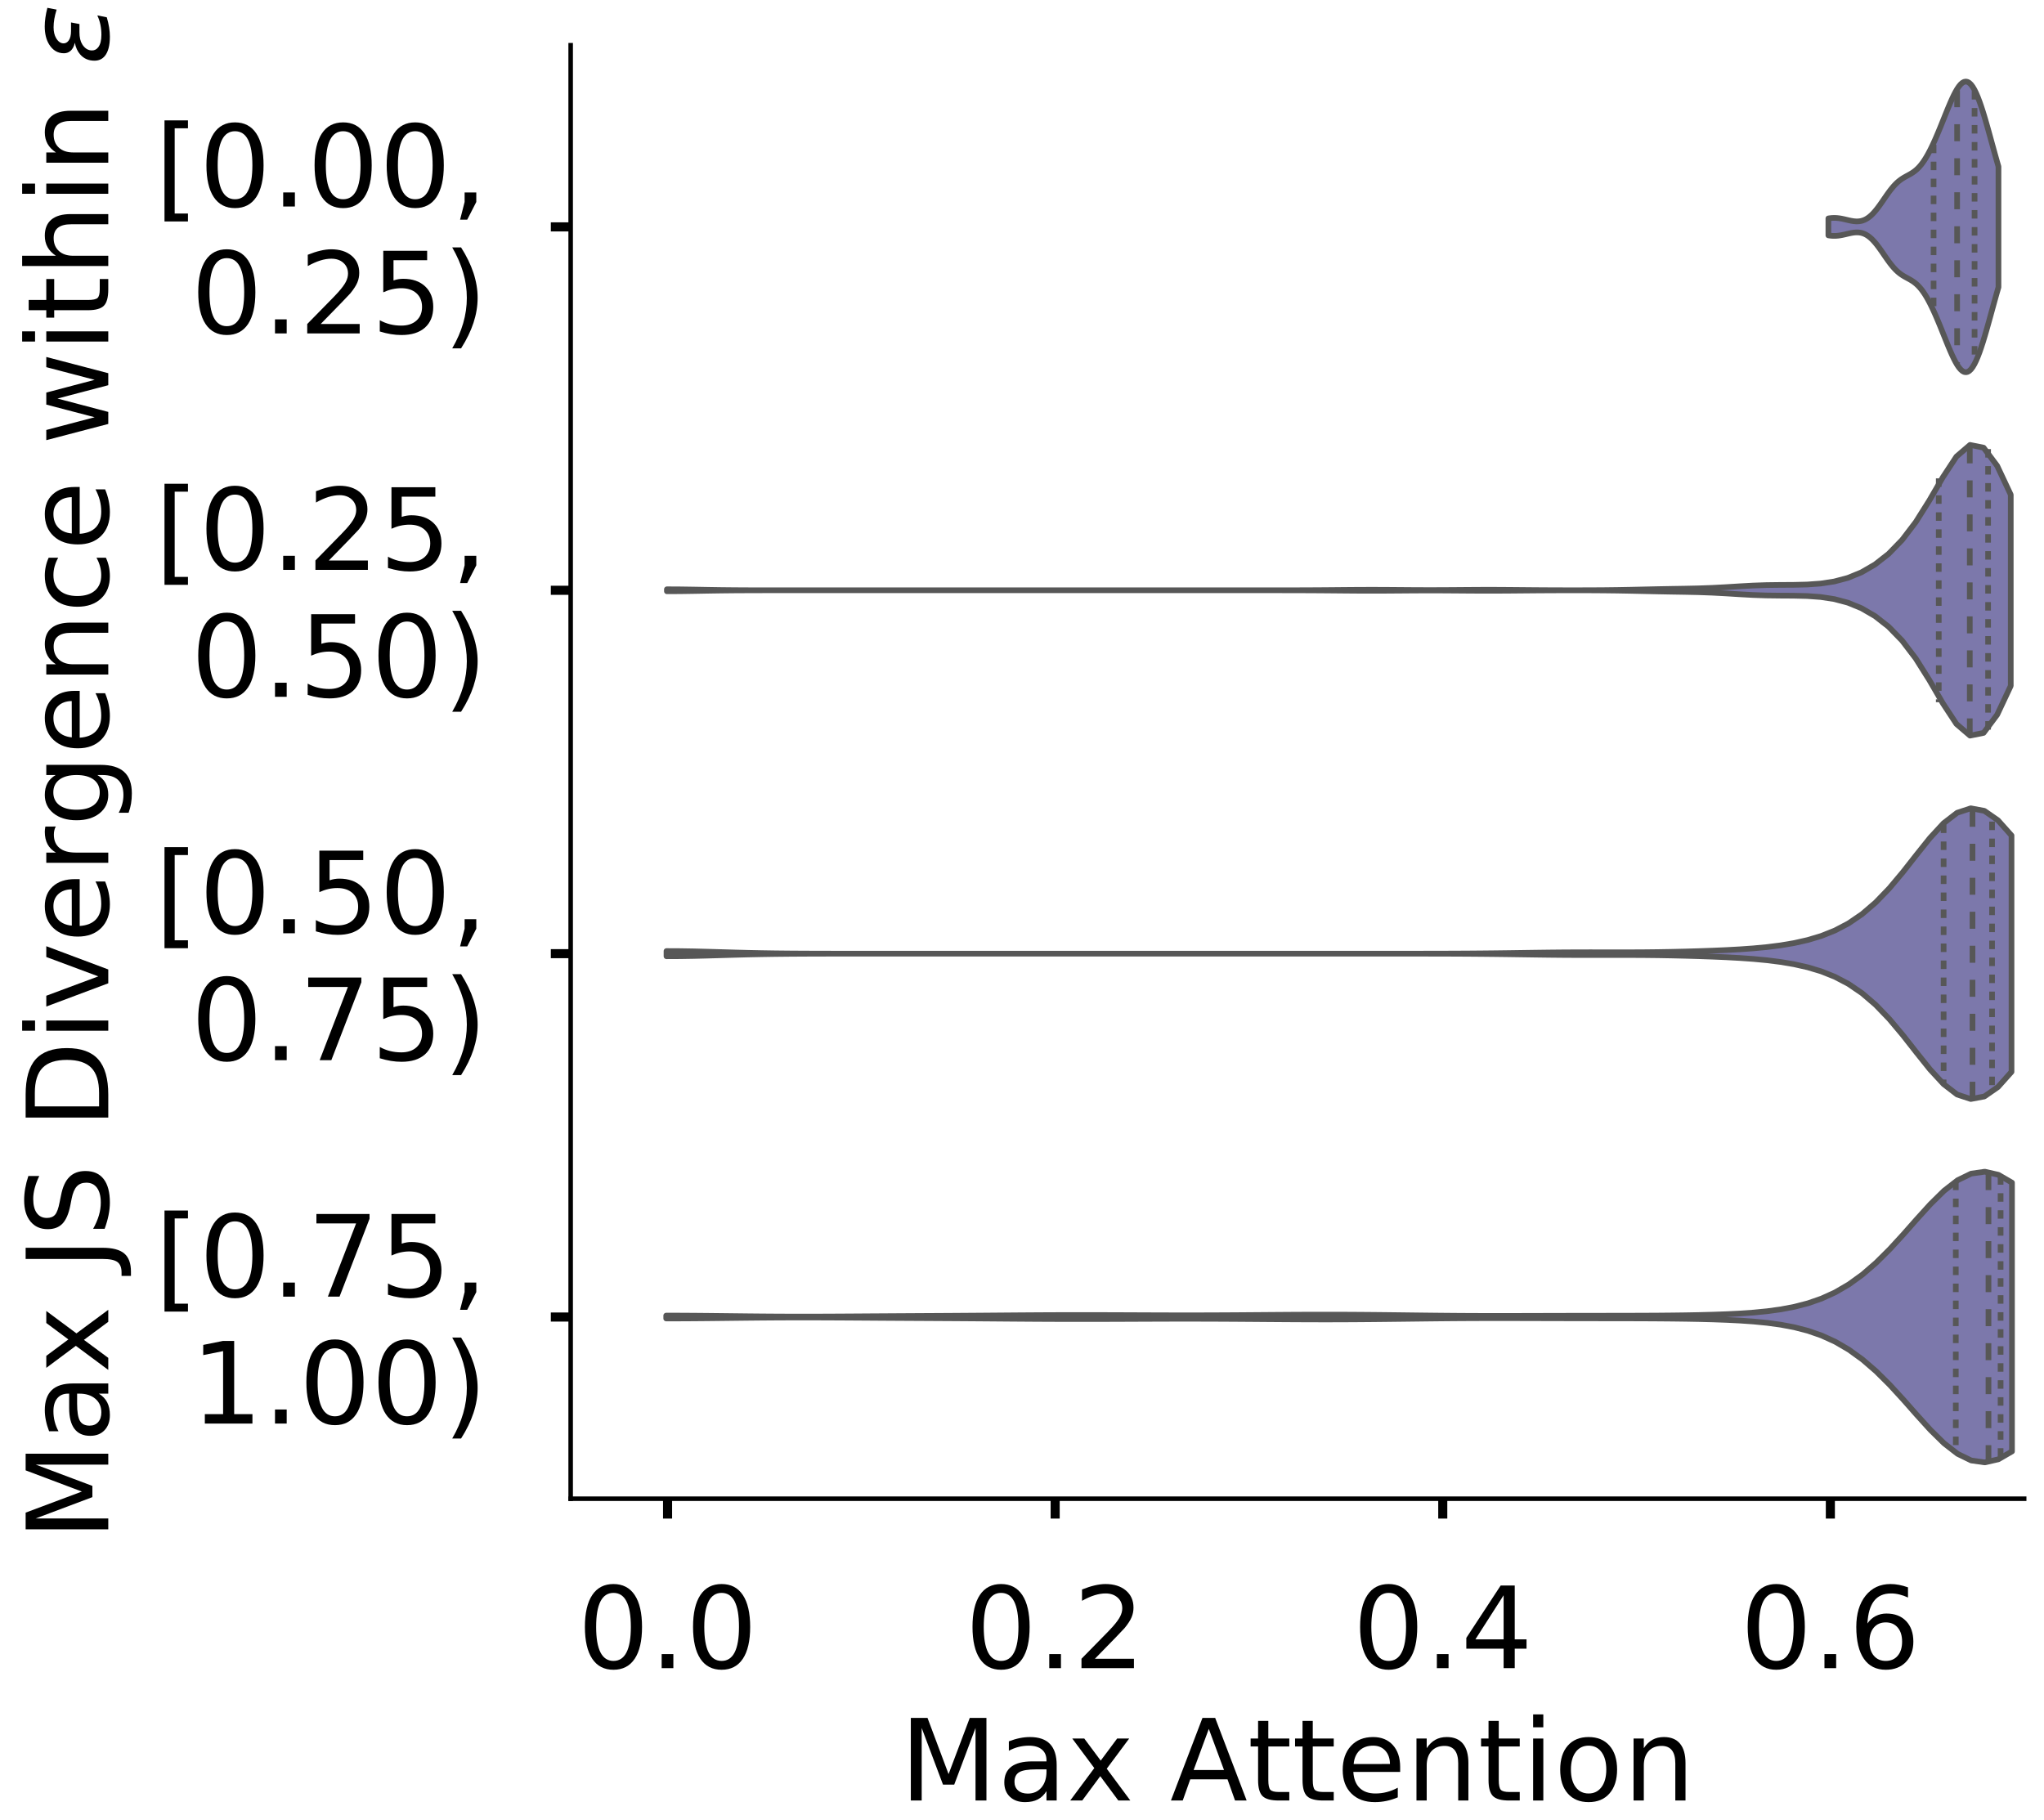 <?xml version="1.0" encoding="utf-8" standalone="no"?>
<!DOCTYPE svg PUBLIC "-//W3C//DTD SVG 1.1//EN"
  "http://www.w3.org/Graphics/SVG/1.1/DTD/svg11.dtd">
<!-- Created with matplotlib (https://matplotlib.org/) -->
<svg height="321.164pt" version="1.1" viewBox="0 0 360.687 321.164" width="360.687pt" xmlns="http://www.w3.org/2000/svg" xmlns:xlink="http://www.w3.org/1999/xlink">
 <defs>
  <style type="text/css">
*{stroke-linecap:butt;stroke-linejoin:round;}
  </style>
 </defs>
 <g id="figure_1">
  <g id="patch_1">
   <path d="M 0 321.164 
L 360.687 321.164 
L 360.687 -0 
L 0 -0 
z
" style="fill:#ffffff;"/>
  </g>
  <g id="axes_1">
   <g id="patch_2">
    <path d="M -271.147 264.464 
L -14.66 264.464 
L -14.66 7.977 
L -271.147 7.977 
z
" style="fill:#ffffff;"/>
   </g>
   <g id="patch_3">
    <path clip-path="url(#p2b666ca82c)" d="M -259.488 264.464 
L -253.659 264.464 
L -253.659 259.308 
L -259.488 259.308 
z
" style="fill:#7570b3;opacity:0.6;stroke:#000000;stroke-linejoin:miter;stroke-width:0.5;"/>
   </g>
   <g id="patch_4">
    <path clip-path="url(#p2b666ca82c)" d="M -253.659 264.464 
L -247.83 264.464 
L -247.83 264.464 
L -253.659 264.464 
z
" style="fill:#7570b3;opacity:0.6;stroke:#000000;stroke-linejoin:miter;stroke-width:0.5;"/>
   </g>
   <g id="patch_5">
    <path clip-path="url(#p2b666ca82c)" d="M -247.83 264.464 
L -242 264.464 
L -242 264.464 
L -247.83 264.464 
z
" style="fill:#7570b3;opacity:0.6;stroke:#000000;stroke-linejoin:miter;stroke-width:0.5;"/>
   </g>
   <g id="patch_6">
    <path clip-path="url(#p2b666ca82c)" d="M -242 264.464 
L -236.171 264.464 
L -236.171 264.464 
L -242 264.464 
z
" style="fill:#7570b3;opacity:0.6;stroke:#000000;stroke-linejoin:miter;stroke-width:0.5;"/>
   </g>
   <g id="patch_7">
    <path clip-path="url(#p2b666ca82c)" d="M -236.171 264.464 
L -230.342 264.464 
L -230.342 264.464 
L -236.171 264.464 
z
" style="fill:#7570b3;opacity:0.6;stroke:#000000;stroke-linejoin:miter;stroke-width:0.5;"/>
   </g>
   <g id="patch_8">
    <path clip-path="url(#p2b666ca82c)" d="M -230.342 264.464 
L -224.513 264.464 
L -224.513 264.464 
L -230.342 264.464 
z
" style="fill:#7570b3;opacity:0.6;stroke:#000000;stroke-linejoin:miter;stroke-width:0.5;"/>
   </g>
   <g id="patch_9">
    <path clip-path="url(#p2b666ca82c)" d="M -224.513 264.464 
L -218.683 264.464 
L -218.683 263.82 
L -224.513 263.82 
z
" style="fill:#7570b3;opacity:0.6;stroke:#000000;stroke-linejoin:miter;stroke-width:0.5;"/>
   </g>
   <g id="patch_10">
    <path clip-path="url(#p2b666ca82c)" d="M -218.683 264.464 
L -212.854 264.464 
L -212.854 264.464 
L -218.683 264.464 
z
" style="fill:#7570b3;opacity:0.6;stroke:#000000;stroke-linejoin:miter;stroke-width:0.5;"/>
   </g>
   <g id="patch_11">
    <path clip-path="url(#p2b666ca82c)" d="M -212.854 264.464 
L -207.025 264.464 
L -207.025 264.464 
L -212.854 264.464 
z
" style="fill:#7570b3;opacity:0.6;stroke:#000000;stroke-linejoin:miter;stroke-width:0.5;"/>
   </g>
   <g id="patch_12">
    <path clip-path="url(#p2b666ca82c)" d="M -207.025 264.464 
L -201.196 264.464 
L -201.196 264.464 
L -207.025 264.464 
z
" style="fill:#7570b3;opacity:0.6;stroke:#000000;stroke-linejoin:miter;stroke-width:0.5;"/>
   </g>
   <g id="patch_13">
    <path clip-path="url(#p2b666ca82c)" d="M -201.196 264.464 
L -195.367 264.464 
L -195.367 263.82 
L -201.196 263.82 
z
" style="fill:#7570b3;opacity:0.6;stroke:#000000;stroke-linejoin:miter;stroke-width:0.5;"/>
   </g>
   <g id="patch_14">
    <path clip-path="url(#p2b666ca82c)" d="M -195.367 264.464 
L -189.537 264.464 
L -189.537 263.82 
L -195.367 263.82 
z
" style="fill:#7570b3;opacity:0.6;stroke:#000000;stroke-linejoin:miter;stroke-width:0.5;"/>
   </g>
   <g id="patch_15">
    <path clip-path="url(#p2b666ca82c)" d="M -189.537 264.464 
L -183.708 264.464 
L -183.708 264.464 
L -189.537 264.464 
z
" style="fill:#7570b3;opacity:0.6;stroke:#000000;stroke-linejoin:miter;stroke-width:0.5;"/>
   </g>
   <g id="patch_16">
    <path clip-path="url(#p2b666ca82c)" d="M -183.708 264.464 
L -177.879 264.464 
L -177.879 263.82 
L -183.708 263.82 
z
" style="fill:#7570b3;opacity:0.6;stroke:#000000;stroke-linejoin:miter;stroke-width:0.5;"/>
   </g>
   <g id="patch_17">
    <path clip-path="url(#p2b666ca82c)" d="M -177.879 264.464 
L -172.05 264.464 
L -172.05 264.464 
L -177.879 264.464 
z
" style="fill:#7570b3;opacity:0.6;stroke:#000000;stroke-linejoin:miter;stroke-width:0.5;"/>
   </g>
   <g id="patch_18">
    <path clip-path="url(#p2b666ca82c)" d="M -172.05 264.464 
L -166.22 264.464 
L -166.22 263.82 
L -172.05 263.82 
z
" style="fill:#7570b3;opacity:0.6;stroke:#000000;stroke-linejoin:miter;stroke-width:0.5;"/>
   </g>
   <g id="patch_19">
    <path clip-path="url(#p2b666ca82c)" d="M -166.22 264.464 
L -160.391 264.464 
L -160.391 264.464 
L -166.22 264.464 
z
" style="fill:#7570b3;opacity:0.6;stroke:#000000;stroke-linejoin:miter;stroke-width:0.5;"/>
   </g>
   <g id="patch_20">
    <path clip-path="url(#p2b666ca82c)" d="M -160.391 264.464 
L -154.562 264.464 
L -154.562 264.464 
L -160.391 264.464 
z
" style="fill:#7570b3;opacity:0.6;stroke:#000000;stroke-linejoin:miter;stroke-width:0.5;"/>
   </g>
   <g id="patch_21">
    <path clip-path="url(#p2b666ca82c)" d="M -154.562 264.464 
L -148.733 264.464 
L -148.733 263.175 
L -154.562 263.175 
z
" style="fill:#7570b3;opacity:0.6;stroke:#000000;stroke-linejoin:miter;stroke-width:0.5;"/>
   </g>
   <g id="patch_22">
    <path clip-path="url(#p2b666ca82c)" d="M -148.733 264.464 
L -142.903 264.464 
L -142.903 264.464 
L -148.733 264.464 
z
" style="fill:#7570b3;opacity:0.6;stroke:#000000;stroke-linejoin:miter;stroke-width:0.5;"/>
   </g>
   <g id="patch_23">
    <path clip-path="url(#p2b666ca82c)" d="M -142.903 264.464 
L -137.074 264.464 
L -137.074 263.175 
L -142.903 263.175 
z
" style="fill:#7570b3;opacity:0.6;stroke:#000000;stroke-linejoin:miter;stroke-width:0.5;"/>
   </g>
   <g id="patch_24">
    <path clip-path="url(#p2b666ca82c)" d="M -137.074 264.464 
L -131.245 264.464 
L -131.245 263.82 
L -137.074 263.82 
z
" style="fill:#7570b3;opacity:0.6;stroke:#000000;stroke-linejoin:miter;stroke-width:0.5;"/>
   </g>
   <g id="patch_25">
    <path clip-path="url(#p2b666ca82c)" d="M -131.245 264.464 
L -125.416 264.464 
L -125.416 264.464 
L -131.245 264.464 
z
" style="fill:#7570b3;opacity:0.6;stroke:#000000;stroke-linejoin:miter;stroke-width:0.5;"/>
   </g>
   <g id="patch_26">
    <path clip-path="url(#p2b666ca82c)" d="M -125.416 264.464 
L -119.586 264.464 
L -119.586 264.464 
L -125.416 264.464 
z
" style="fill:#7570b3;opacity:0.6;stroke:#000000;stroke-linejoin:miter;stroke-width:0.5;"/>
   </g>
   <g id="patch_27">
    <path clip-path="url(#p2b666ca82c)" d="M -119.586 264.464 
L -113.757 264.464 
L -113.757 263.82 
L -119.586 263.82 
z
" style="fill:#7570b3;opacity:0.6;stroke:#000000;stroke-linejoin:miter;stroke-width:0.5;"/>
   </g>
   <g id="patch_28">
    <path clip-path="url(#p2b666ca82c)" d="M -113.757 264.464 
L -107.928 264.464 
L -107.928 263.82 
L -113.757 263.82 
z
" style="fill:#7570b3;opacity:0.6;stroke:#000000;stroke-linejoin:miter;stroke-width:0.5;"/>
   </g>
   <g id="patch_29">
    <path clip-path="url(#p2b666ca82c)" d="M -107.928 264.464 
L -102.099 264.464 
L -102.099 263.82 
L -107.928 263.82 
z
" style="fill:#7570b3;opacity:0.6;stroke:#000000;stroke-linejoin:miter;stroke-width:0.5;"/>
   </g>
   <g id="patch_30">
    <path clip-path="url(#p2b666ca82c)" d="M -102.099 264.464 
L -96.269 264.464 
L -96.269 263.82 
L -102.099 263.82 
z
" style="fill:#7570b3;opacity:0.6;stroke:#000000;stroke-linejoin:miter;stroke-width:0.5;"/>
   </g>
   <g id="patch_31">
    <path clip-path="url(#p2b666ca82c)" d="M -96.269 264.464 
L -90.44 264.464 
L -90.44 263.82 
L -96.269 263.82 
z
" style="fill:#7570b3;opacity:0.6;stroke:#000000;stroke-linejoin:miter;stroke-width:0.5;"/>
   </g>
   <g id="patch_32">
    <path clip-path="url(#p2b666ca82c)" d="M -90.44 264.464 
L -84.611 264.464 
L -84.611 263.175 
L -90.44 263.175 
z
" style="fill:#7570b3;opacity:0.6;stroke:#000000;stroke-linejoin:miter;stroke-width:0.5;"/>
   </g>
   <g id="patch_33">
    <path clip-path="url(#p2b666ca82c)" d="M -84.611 264.464 
L -78.782 264.464 
L -78.782 262.53 
L -84.611 262.53 
z
" style="fill:#7570b3;opacity:0.6;stroke:#000000;stroke-linejoin:miter;stroke-width:0.5;"/>
   </g>
   <g id="patch_34">
    <path clip-path="url(#p2b666ca82c)" d="M -78.782 264.464 
L -72.952 264.464 
L -72.952 262.53 
L -78.782 262.53 
z
" style="fill:#7570b3;opacity:0.6;stroke:#000000;stroke-linejoin:miter;stroke-width:0.5;"/>
   </g>
   <g id="patch_35">
    <path clip-path="url(#p2b666ca82c)" d="M -72.952 264.464 
L -67.123 264.464 
L -67.123 258.019 
L -72.952 258.019 
z
" style="fill:#7570b3;opacity:0.6;stroke:#000000;stroke-linejoin:miter;stroke-width:0.5;"/>
   </g>
   <g id="patch_36">
    <path clip-path="url(#p2b666ca82c)" d="M -67.123 264.464 
L -61.294 264.464 
L -61.294 259.952 
L -67.123 259.952 
z
" style="fill:#7570b3;opacity:0.6;stroke:#000000;stroke-linejoin:miter;stroke-width:0.5;"/>
   </g>
   <g id="patch_37">
    <path clip-path="url(#p2b666ca82c)" d="M -61.294 264.464 
L -55.465 264.464 
L -55.465 254.796 
L -61.294 254.796 
z
" style="fill:#7570b3;opacity:0.6;stroke:#000000;stroke-linejoin:miter;stroke-width:0.5;"/>
   </g>
   <g id="patch_38">
    <path clip-path="url(#p2b666ca82c)" d="M -55.465 264.464 
L -49.635 264.464 
L -49.635 245.128 
L -55.465 245.128 
z
" style="fill:#7570b3;opacity:0.6;stroke:#000000;stroke-linejoin:miter;stroke-width:0.5;"/>
   </g>
   <g id="patch_39">
    <path clip-path="url(#p2b666ca82c)" d="M -49.635 264.464 
L -43.806 264.464 
L -43.806 215.481 
L -49.635 215.481 
z
" style="fill:#7570b3;opacity:0.6;stroke:#000000;stroke-linejoin:miter;stroke-width:0.5;"/>
   </g>
   <g id="patch_40">
    <path clip-path="url(#p2b666ca82c)" d="M -43.806 264.464 
L -37.977 264.464 
L -37.977 161.341 
L -43.806 161.341 
z
" style="fill:#7570b3;opacity:0.6;stroke:#000000;stroke-linejoin:miter;stroke-width:0.5;"/>
   </g>
   <g id="patch_41">
    <path clip-path="url(#p2b666ca82c)" d="M -37.977 264.464 
L -32.148 264.464 
L -32.148 20.191 
L -37.977 20.191 
z
" style="fill:#7570b3;opacity:0.6;stroke:#000000;stroke-linejoin:miter;stroke-width:0.5;"/>
   </g>
   <g id="patch_42">
    <path clip-path="url(#p2b666ca82c)" d="M -32.148 264.464 
L -26.318 264.464 
L -26.318 76.264 
L -32.148 76.264 
z
" style="fill:#7570b3;opacity:0.6;stroke:#000000;stroke-linejoin:miter;stroke-width:0.5;"/>
   </g>
   <g id="matplotlib.axis_1">
    <g id="xtick_1">
     <g id="line2d_1">
      <defs>
       <path d="M 0 0 
L 0 3.5 
" id="mefa3a2d4c8" style="stroke:#000000;stroke-width:1.6;"/>
      </defs>
      <g/>
     </g>
     <g id="text_1">
      <!-- 0.0 -->
      <defs>
       <path d="M 31.781 66.406 
Q 24.172 66.406 20.328 58.906 
Q 16.5 51.422 16.5 36.375 
Q 16.5 21.391 20.328 13.891 
Q 24.172 6.391 31.781 6.391 
Q 39.453 6.391 43.281 13.891 
Q 47.125 21.391 47.125 36.375 
Q 47.125 51.422 43.281 58.906 
Q 39.453 66.406 31.781 66.406 
z
M 31.781 74.219 
Q 44.047 74.219 50.516 64.516 
Q 56.984 54.828 56.984 36.375 
Q 56.984 17.969 50.516 8.266 
Q 44.047 -1.422 31.781 -1.422 
Q 19.531 -1.422 13.062 8.266 
Q 6.594 17.969 6.594 36.375 
Q 6.594 54.828 13.062 64.516 
Q 19.531 74.219 31.781 74.219 
z
" id="DejaVuSans-48"/>
       <path d="M 10.688 12.406 
L 21 12.406 
L 21 0 
L 10.688 0 
z
" id="DejaVuSans-46"/>
      </defs>
      <g transform="translate(-275.391 294.361)scale(0.2 -0.2)">
       <use xlink:href="#DejaVuSans-48"/>
       <use x="63.623" xlink:href="#DejaVuSans-46"/>
       <use x="95.41" xlink:href="#DejaVuSans-48"/>
      </g>
     </g>
    </g>
    <g id="xtick_2">
     <g id="line2d_2">
      <g/>
     </g>
     <g id="text_2">
      <!-- 0.2 -->
      <defs>
       <path d="M 19.188 8.297 
L 53.609 8.297 
L 53.609 0 
L 7.328 0 
L 7.328 8.297 
Q 12.938 14.109 22.625 23.891 
Q 32.328 33.688 34.812 36.531 
Q 39.547 41.844 41.422 45.531 
Q 43.312 49.219 43.312 52.781 
Q 43.312 58.594 39.234 62.25 
Q 35.156 65.922 28.609 65.922 
Q 23.969 65.922 18.812 64.312 
Q 13.672 62.703 7.812 59.422 
L 7.812 69.391 
Q 13.766 71.781 18.938 73 
Q 24.125 74.219 28.422 74.219 
Q 39.75 74.219 46.484 68.547 
Q 53.219 62.891 53.219 53.422 
Q 53.219 48.922 51.531 44.891 
Q 49.859 40.875 45.406 35.406 
Q 44.188 33.984 37.641 27.219 
Q 31.109 20.453 19.188 8.297 
z
" id="DejaVuSans-50"/>
      </defs>
      <g transform="translate(-208.771 294.361)scale(0.2 -0.2)">
       <use xlink:href="#DejaVuSans-48"/>
       <use x="63.623" xlink:href="#DejaVuSans-46"/>
       <use x="95.41" xlink:href="#DejaVuSans-50"/>
      </g>
     </g>
    </g>
    <g id="xtick_3">
     <g id="line2d_3">
      <g/>
     </g>
     <g id="text_3">
      <!-- 0.4 -->
      <defs>
       <path d="M 37.797 64.312 
L 12.891 25.391 
L 37.797 25.391 
z
M 35.203 72.906 
L 47.609 72.906 
L 47.609 25.391 
L 58.016 25.391 
L 58.016 17.188 
L 47.609 17.188 
L 47.609 0 
L 37.797 0 
L 37.797 17.188 
L 4.891 17.188 
L 4.891 26.703 
z
" id="DejaVuSans-52"/>
      </defs>
      <g transform="translate(-142.151 294.361)scale(0.2 -0.2)">
       <use xlink:href="#DejaVuSans-48"/>
       <use x="63.623" xlink:href="#DejaVuSans-46"/>
       <use x="95.41" xlink:href="#DejaVuSans-52"/>
      </g>
     </g>
    </g>
    <g id="xtick_4">
     <g id="line2d_4">
      <g/>
     </g>
     <g id="text_4">
      <!-- 0.6 -->
      <defs>
       <path d="M 33.016 40.375 
Q 26.375 40.375 22.484 35.828 
Q 18.609 31.297 18.609 23.391 
Q 18.609 15.531 22.484 10.953 
Q 26.375 6.391 33.016 6.391 
Q 39.656 6.391 43.531 10.953 
Q 47.406 15.531 47.406 23.391 
Q 47.406 31.297 43.531 35.828 
Q 39.656 40.375 33.016 40.375 
z
M 52.594 71.297 
L 52.594 62.312 
Q 48.875 64.062 45.094 64.984 
Q 41.312 65.922 37.594 65.922 
Q 27.828 65.922 22.672 59.328 
Q 17.531 52.734 16.797 39.406 
Q 19.672 43.656 24.016 45.922 
Q 28.375 48.188 33.594 48.188 
Q 44.578 48.188 50.953 41.516 
Q 57.328 34.859 57.328 23.391 
Q 57.328 12.156 50.688 5.359 
Q 44.047 -1.422 33.016 -1.422 
Q 20.359 -1.422 13.672 8.266 
Q 6.984 17.969 6.984 36.375 
Q 6.984 53.656 15.188 63.938 
Q 23.391 74.219 37.203 74.219 
Q 40.922 74.219 44.703 73.484 
Q 48.484 72.75 52.594 71.297 
z
" id="DejaVuSans-54"/>
      </defs>
      <g transform="translate(-75.532 294.361)scale(0.2 -0.2)">
       <use xlink:href="#DejaVuSans-48"/>
       <use x="63.623" xlink:href="#DejaVuSans-46"/>
       <use x="95.41" xlink:href="#DejaVuSans-54"/>
      </g>
     </g>
    </g>
    <g id="text_5">
     <!--   -->
     <defs>
      <path id="DejaVuSans-32"/>
     </defs>
     <g transform="translate(-146.081 317.717)scale(0.2 -0.2)">
      <use xlink:href="#DejaVuSans-32"/>
     </g>
    </g>
   </g>
   <g id="matplotlib.axis_2">
    <g id="ytick_1">
     <g id="line2d_5">
      <defs>
       <path d="M 0 0 
L -3.5 0 
" id="m1337880b7b" style="stroke:#000000;stroke-width:1.6;"/>
      </defs>
      <g/>
     </g>
     <g id="text_6">
      <!-- 0.0 -->
      <g transform="translate(-317.653 272.062)scale(0.2 -0.2)">
       <use xlink:href="#DejaVuSans-48"/>
       <use x="63.623" xlink:href="#DejaVuSans-46"/>
       <use x="95.41" xlink:href="#DejaVuSans-48"/>
      </g>
     </g>
    </g>
    <g id="ytick_2">
     <g id="line2d_6">
      <g/>
     </g>
     <g id="text_7">
      <!-- 0.1 -->
      <defs>
       <path d="M 12.406 8.297 
L 28.516 8.297 
L 28.516 63.922 
L 10.984 60.406 
L 10.984 69.391 
L 28.422 72.906 
L 38.281 72.906 
L 38.281 8.297 
L 54.391 8.297 
L 54.391 0 
L 12.406 0 
z
" id="DejaVuSans-49"/>
      </defs>
      <g transform="translate(-317.653 207.61)scale(0.2 -0.2)">
       <use xlink:href="#DejaVuSans-48"/>
       <use x="63.623" xlink:href="#DejaVuSans-46"/>
       <use x="95.41" xlink:href="#DejaVuSans-49"/>
      </g>
     </g>
    </g>
    <g id="ytick_3">
     <g id="line2d_7">
      <g/>
     </g>
     <g id="text_8">
      <!-- 0.2 -->
      <g transform="translate(-317.653 143.159)scale(0.2 -0.2)">
       <use xlink:href="#DejaVuSans-48"/>
       <use x="63.623" xlink:href="#DejaVuSans-46"/>
       <use x="95.41" xlink:href="#DejaVuSans-50"/>
      </g>
     </g>
    </g>
    <g id="ytick_4">
     <g id="line2d_8">
      <g/>
     </g>
     <g id="text_9">
      <!-- 0.3 -->
      <defs>
       <path d="M 40.578 39.312 
Q 47.656 37.797 51.625 33 
Q 55.609 28.219 55.609 21.188 
Q 55.609 10.406 48.188 4.484 
Q 40.766 -1.422 27.094 -1.422 
Q 22.516 -1.422 17.656 -0.516 
Q 12.797 0.391 7.625 2.203 
L 7.625 11.719 
Q 11.719 9.328 16.594 8.109 
Q 21.484 6.891 26.812 6.891 
Q 36.078 6.891 40.938 10.547 
Q 45.797 14.203 45.797 21.188 
Q 45.797 27.641 41.281 31.266 
Q 36.766 34.906 28.719 34.906 
L 20.219 34.906 
L 20.219 43.016 
L 29.109 43.016 
Q 36.375 43.016 40.234 45.922 
Q 44.094 48.828 44.094 54.297 
Q 44.094 59.906 40.109 62.906 
Q 36.141 65.922 28.719 65.922 
Q 24.656 65.922 20.016 65.031 
Q 15.375 64.156 9.812 62.312 
L 9.812 71.094 
Q 15.438 72.656 20.344 73.438 
Q 25.25 74.219 29.594 74.219 
Q 40.828 74.219 47.359 69.109 
Q 53.906 64.016 53.906 55.328 
Q 53.906 49.266 50.438 45.094 
Q 46.969 40.922 40.578 39.312 
z
" id="DejaVuSans-51"/>
      </defs>
      <g transform="translate(-317.653 78.707)scale(0.2 -0.2)">
       <use xlink:href="#DejaVuSans-48"/>
       <use x="63.623" xlink:href="#DejaVuSans-46"/>
       <use x="95.41" xlink:href="#DejaVuSans-51"/>
      </g>
     </g>
    </g>
    <g id="text_10">
     <!--   -->
     <g transform="translate(-325.313 139.017)rotate(-90)scale(0.176 -0.176)">
      <use xlink:href="#DejaVuSans-32"/>
     </g>
    </g>
   </g>
   <g id="patch_43">
    <path style="fill:none;stroke:#000000;stroke-linecap:square;stroke-linejoin:miter;stroke-width:0.8;"/>
   </g>
   <g id="patch_44">
    <path style="fill:none;stroke:#000000;stroke-linecap:square;stroke-linejoin:miter;stroke-width:0.8;"/>
   </g>
  </g>
  <g id="axes_2">
   <g id="patch_45">
    <path d="M 100.7 264.464 
L 357.187 264.464 
L 357.187 7.977 
L 100.7 7.977 
z
" style="fill:#ffffff;"/>
   </g>
   <g id="PolyCollection_1">
    <defs>
     <path d="M 322.639 -279.63 
L 322.639 -282.621 
L 322.942 -282.666 
L 323.245 -282.696 
L 323.548 -282.711 
L 323.852 -282.709 
L 324.155 -282.692 
L 324.458 -282.66 
L 324.761 -282.616 
L 325.064 -282.56 
L 325.367 -282.496 
L 325.671 -282.426 
L 325.974 -282.355 
L 326.277 -282.285 
L 326.58 -282.22 
L 326.883 -282.165 
L 327.186 -282.123 
L 327.49 -282.099 
L 327.793 -282.096 
L 328.096 -282.117 
L 328.399 -282.167 
L 328.702 -282.249 
L 329.005 -282.364 
L 329.309 -282.515 
L 329.612 -282.704 
L 329.915 -282.93 
L 330.218 -283.194 
L 330.521 -283.494 
L 330.824 -283.829 
L 331.128 -284.195 
L 331.431 -284.587 
L 331.734 -285.001 
L 332.037 -285.431 
L 332.34 -285.87 
L 332.643 -286.311 
L 332.946 -286.748 
L 333.25 -287.172 
L 333.553 -287.58 
L 333.856 -287.963 
L 334.159 -288.32 
L 334.462 -288.646 
L 334.765 -288.941 
L 335.069 -289.204 
L 335.372 -289.438 
L 335.675 -289.646 
L 335.978 -289.833 
L 336.281 -290.006 
L 336.584 -290.171 
L 336.888 -290.337 
L 337.191 -290.51 
L 337.494 -290.7 
L 337.797 -290.913 
L 338.1 -291.155 
L 338.403 -291.432 
L 338.707 -291.748 
L 339.01 -292.106 
L 339.313 -292.508 
L 339.616 -292.953 
L 339.919 -293.442 
L 340.222 -293.972 
L 340.526 -294.542 
L 340.829 -295.148 
L 341.132 -295.787 
L 341.435 -296.456 
L 341.738 -297.15 
L 342.041 -297.867 
L 342.345 -298.601 
L 342.648 -299.347 
L 342.951 -300.102 
L 343.254 -300.857 
L 343.557 -301.606 
L 343.86 -302.342 
L 344.164 -303.056 
L 344.467 -303.737 
L 344.77 -304.376 
L 345.073 -304.962 
L 345.376 -305.483 
L 345.679 -305.929 
L 345.983 -306.29 
L 346.286 -306.556 
L 346.589 -306.72 
L 346.892 -306.774 
L 347.195 -306.716 
L 347.498 -306.543 
L 347.801 -306.253 
L 348.105 -305.851 
L 348.408 -305.34 
L 348.711 -304.725 
L 349.014 -304.014 
L 349.317 -303.217 
L 349.62 -302.343 
L 349.924 -301.403 
L 350.227 -300.408 
L 350.53 -299.369 
L 350.833 -298.298 
L 351.136 -297.205 
L 351.439 -296.101 
L 351.743 -294.996 
L 352.046 -293.9 
L 352.349 -292.822 
L 352.652 -291.77 
L 352.652 -270.481 
L 352.652 -270.481 
L 352.349 -269.429 
L 352.046 -268.351 
L 351.743 -267.255 
L 351.439 -266.151 
L 351.136 -265.047 
L 350.833 -263.954 
L 350.53 -262.882 
L 350.227 -261.844 
L 349.924 -260.848 
L 349.62 -259.908 
L 349.317 -259.034 
L 349.014 -258.237 
L 348.711 -257.527 
L 348.408 -256.912 
L 348.105 -256.401 
L 347.801 -255.998 
L 347.498 -255.709 
L 347.195 -255.535 
L 346.892 -255.477 
L 346.589 -255.532 
L 346.286 -255.695 
L 345.983 -255.962 
L 345.679 -256.322 
L 345.376 -256.768 
L 345.073 -257.29 
L 344.77 -257.875 
L 344.467 -258.514 
L 344.164 -259.196 
L 343.86 -259.909 
L 343.557 -260.645 
L 343.254 -261.395 
L 342.951 -262.15 
L 342.648 -262.904 
L 342.345 -263.651 
L 342.041 -264.385 
L 341.738 -265.101 
L 341.435 -265.796 
L 341.132 -266.465 
L 340.829 -267.104 
L 340.526 -267.71 
L 340.222 -268.28 
L 339.919 -268.81 
L 339.616 -269.299 
L 339.313 -269.744 
L 339.01 -270.146 
L 338.707 -270.504 
L 338.403 -270.82 
L 338.1 -271.097 
L 337.797 -271.339 
L 337.494 -271.552 
L 337.191 -271.741 
L 336.888 -271.915 
L 336.584 -272.081 
L 336.281 -272.246 
L 335.978 -272.419 
L 335.675 -272.606 
L 335.372 -272.814 
L 335.069 -273.048 
L 334.765 -273.311 
L 334.462 -273.605 
L 334.159 -273.932 
L 333.856 -274.288 
L 333.553 -274.672 
L 333.25 -275.079 
L 332.946 -275.504 
L 332.643 -275.94 
L 332.34 -276.382 
L 332.037 -276.821 
L 331.734 -277.25 
L 331.431 -277.664 
L 331.128 -278.057 
L 330.824 -278.423 
L 330.521 -278.757 
L 330.218 -279.058 
L 329.915 -279.322 
L 329.612 -279.548 
L 329.309 -279.737 
L 329.005 -279.888 
L 328.702 -280.003 
L 328.399 -280.084 
L 328.096 -280.134 
L 327.793 -280.156 
L 327.49 -280.153 
L 327.186 -280.128 
L 326.883 -280.087 
L 326.58 -280.032 
L 326.277 -279.967 
L 325.974 -279.897 
L 325.671 -279.825 
L 325.367 -279.756 
L 325.064 -279.692 
L 324.761 -279.636 
L 324.458 -279.591 
L 324.155 -279.56 
L 323.852 -279.543 
L 323.548 -279.541 
L 323.245 -279.555 
L 322.942 -279.585 
L 322.639 -279.63 
z
" id="m386e77f6ee" style="stroke:#575757;"/>
    </defs>
    <g clip-path="url(#p27b26f72d7)">
     <use style="fill:#7c78ab;stroke:#575757;" x="0" xlink:href="#m386e77f6ee" y="321.164"/>
    </g>
   </g>
   <g id="PolyCollection_2">
    <defs>
     <path d="M 117.684 -216.829 
L 117.684 -217.18 
L 120.08 -217.166 
L 122.475 -217.13 
L 124.87 -217.086 
L 127.266 -217.049 
L 129.661 -217.025 
L 132.056 -217.012 
L 134.452 -217.007 
L 136.847 -217.005 
L 139.242 -217.004 
L 141.637 -217.004 
L 144.033 -217.004 
L 146.428 -217.004 
L 148.823 -217.004 
L 151.219 -217.004 
L 153.614 -217.004 
L 156.009 -217.004 
L 158.404 -217.004 
L 160.8 -217.004 
L 163.195 -217.004 
L 165.59 -217.004 
L 167.986 -217.004 
L 170.381 -217.004 
L 172.776 -217.004 
L 175.172 -217.004 
L 177.567 -217.004 
L 179.962 -217.004 
L 182.357 -217.004 
L 184.753 -217.004 
L 187.148 -217.004 
L 189.543 -217.004 
L 191.939 -217.004 
L 194.334 -217.004 
L 196.729 -217.004 
L 199.124 -217.004 
L 201.52 -217.004 
L 203.915 -217.004 
L 206.31 -217.004 
L 208.706 -217.004 
L 211.101 -217.004 
L 213.496 -217.004 
L 215.892 -217.004 
L 218.287 -217.004 
L 220.682 -217.004 
L 223.077 -217.005 
L 225.473 -217.006 
L 227.868 -217.008 
L 230.263 -217.015 
L 232.659 -217.027 
L 235.054 -217.046 
L 237.449 -217.068 
L 239.844 -217.086 
L 242.24 -217.092 
L 244.635 -217.084 
L 247.03 -217.066 
L 249.426 -217.048 
L 251.821 -217.039 
L 254.216 -217.042 
L 256.612 -217.057 
L 259.007 -217.076 
L 261.402 -217.09 
L 263.797 -217.091 
L 266.193 -217.077 
L 268.588 -217.056 
L 270.983 -217.035 
L 273.379 -217.02 
L 275.774 -217.012 
L 278.169 -217.01 
L 280.564 -217.015 
L 282.96 -217.029 
L 285.355 -217.058 
L 287.75 -217.101 
L 290.146 -217.154 
L 292.541 -217.207 
L 294.936 -217.252 
L 297.332 -217.291 
L 299.727 -217.343 
L 302.122 -217.428 
L 304.517 -217.555 
L 306.913 -217.704 
L 309.308 -217.836 
L 311.703 -217.919 
L 314.099 -217.949 
L 316.494 -217.962 
L 318.889 -218.02 
L 321.284 -218.193 
L 323.68 -218.557 
L 326.075 -219.191 
L 328.47 -220.169 
L 330.866 -221.557 
L 333.261 -223.431 
L 335.656 -225.892 
L 338.052 -229.035 
L 340.447 -232.837 
L 342.842 -236.957 
L 345.237 -240.6 
L 347.633 -242.653 
L 350.028 -242.168 
L 352.423 -238.967 
L 354.819 -233.869 
L 354.819 -200.139 
L 354.819 -200.139 
L 352.423 -195.041 
L 350.028 -191.84 
L 347.633 -191.356 
L 345.237 -193.408 
L 342.842 -197.051 
L 340.447 -201.171 
L 338.052 -204.973 
L 335.656 -208.117 
L 333.261 -210.577 
L 330.866 -212.451 
L 328.47 -213.84 
L 326.075 -214.817 
L 323.68 -215.451 
L 321.284 -215.816 
L 318.889 -215.989 
L 316.494 -216.046 
L 314.099 -216.06 
L 311.703 -216.09 
L 309.308 -216.172 
L 306.913 -216.304 
L 304.517 -216.453 
L 302.122 -216.58 
L 299.727 -216.666 
L 297.332 -216.717 
L 294.936 -216.756 
L 292.541 -216.801 
L 290.146 -216.854 
L 287.75 -216.907 
L 285.355 -216.951 
L 282.96 -216.979 
L 280.564 -216.994 
L 278.169 -216.999 
L 275.774 -216.997 
L 273.379 -216.988 
L 270.983 -216.973 
L 268.588 -216.952 
L 266.193 -216.931 
L 263.797 -216.918 
L 261.402 -216.918 
L 259.007 -216.932 
L 256.612 -216.951 
L 254.216 -216.966 
L 251.821 -216.97 
L 249.426 -216.96 
L 247.03 -216.942 
L 244.635 -216.925 
L 242.24 -216.916 
L 239.844 -216.922 
L 237.449 -216.94 
L 235.054 -216.962 
L 232.659 -216.981 
L 230.263 -216.993 
L 227.868 -217 
L 225.473 -217.003 
L 223.077 -217.004 
L 220.682 -217.004 
L 218.287 -217.004 
L 215.892 -217.004 
L 213.496 -217.004 
L 211.101 -217.004 
L 208.706 -217.004 
L 206.31 -217.004 
L 203.915 -217.004 
L 201.52 -217.004 
L 199.124 -217.004 
L 196.729 -217.004 
L 194.334 -217.004 
L 191.939 -217.004 
L 189.543 -217.004 
L 187.148 -217.004 
L 184.753 -217.004 
L 182.357 -217.004 
L 179.962 -217.004 
L 177.567 -217.004 
L 175.172 -217.004 
L 172.776 -217.004 
L 170.381 -217.004 
L 167.986 -217.004 
L 165.59 -217.004 
L 163.195 -217.004 
L 160.8 -217.004 
L 158.404 -217.004 
L 156.009 -217.004 
L 153.614 -217.004 
L 151.219 -217.004 
L 148.823 -217.004 
L 146.428 -217.004 
L 144.033 -217.004 
L 141.637 -217.004 
L 139.242 -217.004 
L 136.847 -217.003 
L 134.452 -217.002 
L 132.056 -216.996 
L 129.661 -216.984 
L 127.266 -216.959 
L 124.87 -216.922 
L 122.475 -216.878 
L 120.08 -216.842 
L 117.684 -216.829 
z
" id="mb943aa474f" style="stroke:#575757;"/>
    </defs>
    <g clip-path="url(#p27b26f72d7)">
     <use style="fill:#7c78ab;stroke:#575757;" x="0" xlink:href="#mb943aa474f" y="321.164"/>
    </g>
   </g>
   <g id="PolyCollection_3">
    <defs>
     <path d="M 117.611 -152.424 
L 117.611 -153.341 
L 120.008 -153.329 
L 122.406 -153.29 
L 124.803 -153.23 
L 127.201 -153.161 
L 129.598 -153.091 
L 131.995 -153.029 
L 134.393 -152.979 
L 136.79 -152.942 
L 139.188 -152.917 
L 141.585 -152.901 
L 143.983 -152.892 
L 146.38 -152.887 
L 148.777 -152.885 
L 151.175 -152.883 
L 153.572 -152.883 
L 155.97 -152.883 
L 158.367 -152.883 
L 160.764 -152.883 
L 163.162 -152.883 
L 165.559 -152.883 
L 167.957 -152.882 
L 170.354 -152.882 
L 172.752 -152.882 
L 175.149 -152.882 
L 177.546 -152.882 
L 179.944 -152.882 
L 182.341 -152.882 
L 184.739 -152.882 
L 187.136 -152.882 
L 189.534 -152.882 
L 191.931 -152.882 
L 194.328 -152.882 
L 196.726 -152.882 
L 199.123 -152.882 
L 201.521 -152.882 
L 203.918 -152.882 
L 206.315 -152.882 
L 208.713 -152.882 
L 211.11 -152.882 
L 213.508 -152.882 
L 215.905 -152.882 
L 218.303 -152.882 
L 220.7 -152.882 
L 223.097 -152.882 
L 225.495 -152.882 
L 227.892 -152.882 
L 230.29 -152.883 
L 232.687 -152.883 
L 235.084 -152.883 
L 237.482 -152.883 
L 239.879 -152.883 
L 242.277 -152.883 
L 244.674 -152.883 
L 247.072 -152.884 
L 249.469 -152.885 
L 251.866 -152.888 
L 254.264 -152.892 
L 256.661 -152.9 
L 259.059 -152.913 
L 261.456 -152.932 
L 263.853 -152.957 
L 266.251 -152.987 
L 268.648 -153.022 
L 271.046 -153.057 
L 273.443 -153.088 
L 275.841 -153.111 
L 278.238 -153.124 
L 280.635 -153.128 
L 283.033 -153.125 
L 285.43 -153.122 
L 287.828 -153.124 
L 290.225 -153.137 
L 292.623 -153.163 
L 295.02 -153.205 
L 297.417 -153.261 
L 299.815 -153.33 
L 302.212 -153.414 
L 304.61 -153.517 
L 307.007 -153.648 
L 309.404 -153.818 
L 311.802 -154.044 
L 314.199 -154.347 
L 316.597 -154.751 
L 318.994 -155.29 
L 321.392 -156.01 
L 323.789 -156.966 
L 326.186 -158.225 
L 328.584 -159.858 
L 330.981 -161.914 
L 333.379 -164.4 
L 335.776 -167.252 
L 338.173 -170.307 
L 340.571 -173.303 
L 342.968 -175.902 
L 345.366 -177.746 
L 347.763 -178.531 
L 350.161 -178.085 
L 352.558 -176.42 
L 354.955 -173.738 
L 354.955 -132.027 
L 354.955 -132.027 
L 352.558 -129.345 
L 350.161 -127.68 
L 347.763 -127.234 
L 345.366 -128.019 
L 342.968 -129.863 
L 340.571 -132.462 
L 338.173 -135.458 
L 335.776 -138.513 
L 333.379 -141.365 
L 330.981 -143.851 
L 328.584 -145.907 
L 326.186 -147.54 
L 323.789 -148.799 
L 321.392 -149.755 
L 318.994 -150.475 
L 316.597 -151.014 
L 314.199 -151.418 
L 311.802 -151.721 
L 309.404 -151.947 
L 307.007 -152.117 
L 304.61 -152.248 
L 302.212 -152.351 
L 299.815 -152.435 
L 297.417 -152.504 
L 295.02 -152.56 
L 292.623 -152.602 
L 290.225 -152.628 
L 287.828 -152.641 
L 285.43 -152.643 
L 283.033 -152.64 
L 280.635 -152.637 
L 278.238 -152.641 
L 275.841 -152.654 
L 273.443 -152.677 
L 271.046 -152.708 
L 268.648 -152.743 
L 266.251 -152.778 
L 263.853 -152.808 
L 261.456 -152.833 
L 259.059 -152.852 
L 256.661 -152.865 
L 254.264 -152.873 
L 251.866 -152.877 
L 249.469 -152.88 
L 247.072 -152.881 
L 244.674 -152.882 
L 242.277 -152.882 
L 239.879 -152.882 
L 237.482 -152.882 
L 235.084 -152.882 
L 232.687 -152.882 
L 230.29 -152.882 
L 227.892 -152.882 
L 225.495 -152.882 
L 223.097 -152.882 
L 220.7 -152.882 
L 218.303 -152.882 
L 215.905 -152.882 
L 213.508 -152.882 
L 211.11 -152.882 
L 208.713 -152.882 
L 206.315 -152.882 
L 203.918 -152.882 
L 201.521 -152.882 
L 199.123 -152.882 
L 196.726 -152.882 
L 194.328 -152.882 
L 191.931 -152.882 
L 189.534 -152.882 
L 187.136 -152.882 
L 184.739 -152.882 
L 182.341 -152.882 
L 179.944 -152.882 
L 177.546 -152.882 
L 175.149 -152.882 
L 172.752 -152.882 
L 170.354 -152.882 
L 167.957 -152.882 
L 165.559 -152.882 
L 163.162 -152.882 
L 160.764 -152.882 
L 158.367 -152.882 
L 155.97 -152.882 
L 153.572 -152.882 
L 151.175 -152.882 
L 148.777 -152.88 
L 146.38 -152.878 
L 143.983 -152.873 
L 141.585 -152.864 
L 139.188 -152.848 
L 136.79 -152.823 
L 134.393 -152.786 
L 131.995 -152.736 
L 129.598 -152.674 
L 127.201 -152.604 
L 124.803 -152.535 
L 122.406 -152.475 
L 120.008 -152.436 
L 117.611 -152.424 
z
" id="mdeedb16d7f" style="stroke:#575757;"/>
    </defs>
    <g clip-path="url(#p27b26f72d7)">
     <use style="fill:#7c78ab;stroke:#575757;" x="0" xlink:href="#mdeedb16d7f" y="321.164"/>
    </g>
   </g>
   <g id="PolyCollection_4">
    <defs>
     <path d="M 117.561 -88.506 
L 117.561 -89.016 
L 119.96 -89.012 
L 122.359 -88.998 
L 124.757 -88.977 
L 127.156 -88.951 
L 129.555 -88.923 
L 131.954 -88.896 
L 134.352 -88.873 
L 136.751 -88.856 
L 139.15 -88.845 
L 141.549 -88.841 
L 143.947 -88.844 
L 146.346 -88.852 
L 148.745 -88.865 
L 151.144 -88.88 
L 153.542 -88.896 
L 155.941 -88.911 
L 158.34 -88.926 
L 160.739 -88.94 
L 163.137 -88.954 
L 165.536 -88.967 
L 167.935 -88.982 
L 170.334 -88.998 
L 172.732 -89.015 
L 175.131 -89.034 
L 177.53 -89.053 
L 179.929 -89.072 
L 182.327 -89.088 
L 184.726 -89.102 
L 187.125 -89.111 
L 189.524 -89.116 
L 191.922 -89.116 
L 194.321 -89.111 
L 196.72 -89.104 
L 199.119 -89.095 
L 201.517 -89.085 
L 203.916 -89.076 
L 206.315 -89.069 
L 208.714 -89.065 
L 211.112 -89.066 
L 213.511 -89.072 
L 215.91 -89.082 
L 218.309 -89.096 
L 220.707 -89.114 
L 223.106 -89.132 
L 225.505 -89.15 
L 227.904 -89.166 
L 230.302 -89.178 
L 232.701 -89.184 
L 235.1 -89.184 
L 237.499 -89.177 
L 239.897 -89.163 
L 242.296 -89.143 
L 244.695 -89.118 
L 247.094 -89.09 
L 249.492 -89.06 
L 251.891 -89.032 
L 254.29 -89.006 
L 256.689 -88.985 
L 259.088 -88.97 
L 261.486 -88.961 
L 263.885 -88.958 
L 266.284 -88.959 
L 268.683 -88.964 
L 271.081 -88.97 
L 273.48 -88.976 
L 275.879 -88.982 
L 278.278 -88.987 
L 280.676 -88.99 
L 283.075 -88.992 
L 285.474 -88.995 
L 287.873 -89 
L 290.271 -89.008 
L 292.67 -89.021 
L 295.069 -89.043 
L 297.468 -89.074 
L 299.866 -89.118 
L 302.265 -89.18 
L 304.664 -89.266 
L 307.063 -89.386 
L 309.461 -89.554 
L 311.86 -89.789 
L 314.259 -90.117 
L 316.658 -90.572 
L 319.056 -91.193 
L 321.455 -92.027 
L 323.854 -93.122 
L 326.253 -94.52 
L 328.651 -96.253 
L 331.05 -98.325 
L 333.449 -100.707 
L 335.848 -103.32 
L 338.246 -106.036 
L 340.645 -108.679 
L 343.044 -111.04 
L 345.443 -112.901 
L 347.841 -114.07 
L 350.24 -114.409 
L 352.639 -113.864 
L 355.038 -112.473 
L 355.038 -65.049 
L 355.038 -65.049 
L 352.639 -63.657 
L 350.24 -63.112 
L 347.841 -63.452 
L 345.443 -64.621 
L 343.044 -66.482 
L 340.645 -68.842 
L 338.246 -71.485 
L 335.848 -74.202 
L 333.449 -76.815 
L 331.05 -79.197 
L 328.651 -81.269 
L 326.253 -83.002 
L 323.854 -84.4 
L 321.455 -85.494 
L 319.056 -86.329 
L 316.658 -86.95 
L 314.259 -87.405 
L 311.86 -87.733 
L 309.461 -87.968 
L 307.063 -88.136 
L 304.664 -88.256 
L 302.265 -88.342 
L 299.866 -88.404 
L 297.468 -88.448 
L 295.069 -88.479 
L 292.67 -88.5 
L 290.271 -88.514 
L 287.873 -88.522 
L 285.474 -88.527 
L 283.075 -88.529 
L 280.676 -88.532 
L 278.278 -88.535 
L 275.879 -88.54 
L 273.48 -88.545 
L 271.081 -88.552 
L 268.683 -88.558 
L 266.284 -88.563 
L 263.885 -88.564 
L 261.486 -88.561 
L 259.088 -88.552 
L 256.689 -88.537 
L 254.29 -88.516 
L 251.891 -88.49 
L 249.492 -88.461 
L 247.094 -88.432 
L 244.695 -88.404 
L 242.296 -88.379 
L 239.897 -88.359 
L 237.499 -88.345 
L 235.1 -88.338 
L 232.701 -88.338 
L 230.302 -88.344 
L 227.904 -88.356 
L 225.505 -88.371 
L 223.106 -88.389 
L 220.707 -88.408 
L 218.309 -88.425 
L 215.91 -88.44 
L 213.511 -88.45 
L 211.112 -88.455 
L 208.714 -88.456 
L 206.315 -88.453 
L 203.916 -88.446 
L 201.517 -88.437 
L 199.119 -88.427 
L 196.72 -88.418 
L 194.321 -88.41 
L 191.922 -88.406 
L 189.524 -88.406 
L 187.125 -88.411 
L 184.726 -88.42 
L 182.327 -88.433 
L 179.929 -88.45 
L 177.53 -88.468 
L 175.131 -88.488 
L 172.732 -88.507 
L 170.334 -88.524 
L 167.935 -88.54 
L 165.536 -88.554 
L 163.137 -88.568 
L 160.739 -88.581 
L 158.34 -88.595 
L 155.941 -88.61 
L 153.542 -88.626 
L 151.144 -88.642 
L 148.745 -88.657 
L 146.346 -88.669 
L 143.947 -88.678 
L 141.549 -88.681 
L 139.15 -88.677 
L 136.751 -88.666 
L 134.352 -88.649 
L 131.954 -88.625 
L 129.555 -88.598 
L 127.156 -88.57 
L 124.757 -88.544 
L 122.359 -88.523 
L 119.96 -88.51 
L 117.561 -88.506 
z
" id="m096025afb4" style="stroke:#575757;"/>
    </defs>
    <g clip-path="url(#p27b26f72d7)">
     <use style="fill:#7c78ab;stroke:#575757;" x="0" xlink:href="#m096025afb4" y="321.164"/>
    </g>
   </g>
   <g id="patch_46">
    <path clip-path="url(#p27b26f72d7)" d="M 117.799 40.038 
L 117.799 40.038 
L 117.799 40.038 
L 117.799 40.038 
z
" style="fill:#7c78ab;stroke:#575757;stroke-linejoin:miter;stroke-width:0.5;"/>
   </g>
   <g id="matplotlib.axis_3">
    <g id="xtick_5">
     <g id="line2d_9">
      <g>
       <use style="stroke:#000000;stroke-width:1.6;" x="117.799" xlink:href="#mefa3a2d4c8" y="264.464"/>
      </g>
     </g>
     <g id="text_11">
      <!-- 0.0 -->
      <g transform="translate(101.896 294.361)scale(0.2 -0.2)">
       <use xlink:href="#DejaVuSans-48"/>
       <use x="63.623" xlink:href="#DejaVuSans-46"/>
       <use x="95.41" xlink:href="#DejaVuSans-48"/>
      </g>
     </g>
    </g>
    <g id="xtick_6">
     <g id="line2d_10">
      <g>
       <use style="stroke:#000000;stroke-width:1.6;" x="186.196" xlink:href="#mefa3a2d4c8" y="264.464"/>
      </g>
     </g>
     <g id="text_12">
      <!-- 0.2 -->
      <g transform="translate(170.292 294.361)scale(0.2 -0.2)">
       <use xlink:href="#DejaVuSans-48"/>
       <use x="63.623" xlink:href="#DejaVuSans-46"/>
       <use x="95.41" xlink:href="#DejaVuSans-50"/>
      </g>
     </g>
    </g>
    <g id="xtick_7">
     <g id="line2d_11">
      <g>
       <use style="stroke:#000000;stroke-width:1.6;" x="254.592" xlink:href="#mefa3a2d4c8" y="264.464"/>
      </g>
     </g>
     <g id="text_13">
      <!-- 0.4 -->
      <g transform="translate(238.689 294.361)scale(0.2 -0.2)">
       <use xlink:href="#DejaVuSans-48"/>
       <use x="63.623" xlink:href="#DejaVuSans-46"/>
       <use x="95.41" xlink:href="#DejaVuSans-52"/>
      </g>
     </g>
    </g>
    <g id="xtick_8">
     <g id="line2d_12">
      <g>
       <use style="stroke:#000000;stroke-width:1.6;" x="322.988" xlink:href="#mefa3a2d4c8" y="264.464"/>
      </g>
     </g>
     <g id="text_14">
      <!-- 0.6 -->
      <g transform="translate(307.085 294.361)scale(0.2 -0.2)">
       <use xlink:href="#DejaVuSans-48"/>
       <use x="63.623" xlink:href="#DejaVuSans-46"/>
       <use x="95.41" xlink:href="#DejaVuSans-54"/>
      </g>
     </g>
    </g>
    <g id="text_15">
     <!-- Max Attention -->
     <defs>
      <path d="M 9.812 72.906 
L 24.516 72.906 
L 43.109 23.297 
L 61.812 72.906 
L 76.516 72.906 
L 76.516 0 
L 66.891 0 
L 66.891 64.016 
L 48.094 14.016 
L 38.188 14.016 
L 19.391 64.016 
L 19.391 0 
L 9.812 0 
z
" id="DejaVuSans-77"/>
      <path d="M 34.281 27.484 
Q 23.391 27.484 19.188 25 
Q 14.984 22.516 14.984 16.5 
Q 14.984 11.719 18.141 8.906 
Q 21.297 6.109 26.703 6.109 
Q 34.188 6.109 38.703 11.406 
Q 43.219 16.703 43.219 25.484 
L 43.219 27.484 
z
M 52.203 31.203 
L 52.203 0 
L 43.219 0 
L 43.219 8.297 
Q 40.141 3.328 35.547 0.953 
Q 30.953 -1.422 24.312 -1.422 
Q 15.922 -1.422 10.953 3.297 
Q 6 8.016 6 15.922 
Q 6 25.141 12.172 29.828 
Q 18.359 34.516 30.609 34.516 
L 43.219 34.516 
L 43.219 35.406 
Q 43.219 41.609 39.141 45 
Q 35.062 48.391 27.688 48.391 
Q 23 48.391 18.547 47.266 
Q 14.109 46.141 10.016 43.891 
L 10.016 52.203 
Q 14.938 54.109 19.578 55.047 
Q 24.219 56 28.609 56 
Q 40.484 56 46.344 49.844 
Q 52.203 43.703 52.203 31.203 
z
" id="DejaVuSans-97"/>
      <path d="M 54.891 54.688 
L 35.109 28.078 
L 55.906 0 
L 45.312 0 
L 29.391 21.484 
L 13.484 0 
L 2.875 0 
L 24.125 28.609 
L 4.688 54.688 
L 15.281 54.688 
L 29.781 35.203 
L 44.281 54.688 
z
" id="DejaVuSans-120"/>
      <path d="M 34.188 63.188 
L 20.797 26.906 
L 47.609 26.906 
z
M 28.609 72.906 
L 39.797 72.906 
L 67.578 0 
L 57.328 0 
L 50.688 18.703 
L 17.828 18.703 
L 11.188 0 
L 0.781 0 
z
" id="DejaVuSans-65"/>
      <path d="M 18.312 70.219 
L 18.312 54.688 
L 36.812 54.688 
L 36.812 47.703 
L 18.312 47.703 
L 18.312 18.016 
Q 18.312 11.328 20.141 9.422 
Q 21.969 7.516 27.594 7.516 
L 36.812 7.516 
L 36.812 0 
L 27.594 0 
Q 17.188 0 13.234 3.875 
Q 9.281 7.766 9.281 18.016 
L 9.281 47.703 
L 2.688 47.703 
L 2.688 54.688 
L 9.281 54.688 
L 9.281 70.219 
z
" id="DejaVuSans-116"/>
      <path d="M 56.203 29.594 
L 56.203 25.203 
L 14.891 25.203 
Q 15.484 15.922 20.484 11.062 
Q 25.484 6.203 34.422 6.203 
Q 39.594 6.203 44.453 7.469 
Q 49.312 8.734 54.109 11.281 
L 54.109 2.781 
Q 49.266 0.734 44.188 -0.344 
Q 39.109 -1.422 33.891 -1.422 
Q 20.797 -1.422 13.156 6.188 
Q 5.516 13.812 5.516 26.812 
Q 5.516 40.234 12.766 48.109 
Q 20.016 56 32.328 56 
Q 43.359 56 49.781 48.891 
Q 56.203 41.797 56.203 29.594 
z
M 47.219 32.234 
Q 47.125 39.594 43.094 43.984 
Q 39.062 48.391 32.422 48.391 
Q 24.906 48.391 20.391 44.141 
Q 15.875 39.891 15.188 32.172 
z
" id="DejaVuSans-101"/>
      <path d="M 54.891 33.016 
L 54.891 0 
L 45.906 0 
L 45.906 32.719 
Q 45.906 40.484 42.875 44.328 
Q 39.844 48.188 33.797 48.188 
Q 26.516 48.188 22.312 43.547 
Q 18.109 38.922 18.109 30.906 
L 18.109 0 
L 9.078 0 
L 9.078 54.688 
L 18.109 54.688 
L 18.109 46.188 
Q 21.344 51.125 25.703 53.562 
Q 30.078 56 35.797 56 
Q 45.219 56 50.047 50.172 
Q 54.891 44.344 54.891 33.016 
z
" id="DejaVuSans-110"/>
      <path d="M 9.422 54.688 
L 18.406 54.688 
L 18.406 0 
L 9.422 0 
z
M 9.422 75.984 
L 18.406 75.984 
L 18.406 64.594 
L 9.422 64.594 
z
" id="DejaVuSans-105"/>
      <path d="M 30.609 48.391 
Q 23.391 48.391 19.188 42.75 
Q 14.984 37.109 14.984 27.297 
Q 14.984 17.484 19.156 11.844 
Q 23.344 6.203 30.609 6.203 
Q 37.797 6.203 41.984 11.859 
Q 46.188 17.531 46.188 27.297 
Q 46.188 37.016 41.984 42.703 
Q 37.797 48.391 30.609 48.391 
z
M 30.609 56 
Q 42.328 56 49.016 48.375 
Q 55.719 40.766 55.719 27.297 
Q 55.719 13.875 49.016 6.219 
Q 42.328 -1.422 30.609 -1.422 
Q 18.844 -1.422 12.172 6.219 
Q 5.516 13.875 5.516 27.297 
Q 5.516 40.766 12.172 48.375 
Q 18.844 56 30.609 56 
z
" id="DejaVuSans-111"/>
     </defs>
     <g transform="translate(158.765 317.717)scale(0.2 -0.2)">
      <use xlink:href="#DejaVuSans-77"/>
      <use x="86.279" xlink:href="#DejaVuSans-97"/>
      <use x="147.559" xlink:href="#DejaVuSans-120"/>
      <use x="206.738" xlink:href="#DejaVuSans-32"/>
      <use x="238.525" xlink:href="#DejaVuSans-65"/>
      <use x="306.918" xlink:href="#DejaVuSans-116"/>
      <use x="346.127" xlink:href="#DejaVuSans-116"/>
      <use x="385.336" xlink:href="#DejaVuSans-101"/>
      <use x="446.859" xlink:href="#DejaVuSans-110"/>
      <use x="510.238" xlink:href="#DejaVuSans-116"/>
      <use x="549.447" xlink:href="#DejaVuSans-105"/>
      <use x="577.23" xlink:href="#DejaVuSans-111"/>
      <use x="638.412" xlink:href="#DejaVuSans-110"/>
     </g>
    </g>
   </g>
   <g id="matplotlib.axis_4">
    <g id="ytick_5">
     <g id="line2d_13">
      <g>
       <use style="stroke:#000000;stroke-width:1.6;" x="100.7" xlink:href="#m1337880b7b" y="40.038"/>
      </g>
     </g>
     <g id="text_16">
      <!-- [0.00, -->
      <defs>
       <path d="M 8.594 75.984 
L 29.297 75.984 
L 29.297 69 
L 17.578 69 
L 17.578 -6.203 
L 29.297 -6.203 
L 29.297 -13.188 
L 8.594 -13.188 
z
" id="DejaVuSans-91"/>
       <path d="M 11.719 12.406 
L 22.016 12.406 
L 22.016 4 
L 14.016 -11.625 
L 7.719 -11.625 
L 11.719 4 
z
" id="DejaVuSans-44"/>
      </defs>
      <g transform="translate(27.309 36.439)scale(0.2 -0.2)">
       <use xlink:href="#DejaVuSans-91"/>
       <use x="39.014" xlink:href="#DejaVuSans-48"/>
       <use x="102.637" xlink:href="#DejaVuSans-46"/>
       <use x="134.424" xlink:href="#DejaVuSans-48"/>
       <use x="198.047" xlink:href="#DejaVuSans-48"/>
       <use x="261.67" xlink:href="#DejaVuSans-44"/>
      </g>
      <!-- 0.25) -->
      <defs>
       <path d="M 10.797 72.906 
L 49.516 72.906 
L 49.516 64.594 
L 19.828 64.594 
L 19.828 46.734 
Q 21.969 47.469 24.109 47.828 
Q 26.266 48.188 28.422 48.188 
Q 40.625 48.188 47.75 41.5 
Q 54.891 34.812 54.891 23.391 
Q 54.891 11.625 47.562 5.094 
Q 40.234 -1.422 26.906 -1.422 
Q 22.312 -1.422 17.547 -0.641 
Q 12.797 0.141 7.719 1.703 
L 7.719 11.625 
Q 12.109 9.234 16.797 8.062 
Q 21.484 6.891 26.703 6.891 
Q 35.156 6.891 40.078 11.328 
Q 45.016 15.766 45.016 23.391 
Q 45.016 31 40.078 35.438 
Q 35.156 39.891 26.703 39.891 
Q 22.75 39.891 18.812 39.016 
Q 14.891 38.141 10.797 36.281 
z
" id="DejaVuSans-53"/>
       <path d="M 8.016 75.875 
L 15.828 75.875 
Q 23.141 64.359 26.781 53.312 
Q 30.422 42.281 30.422 31.391 
Q 30.422 20.453 26.781 9.375 
Q 23.141 -1.703 15.828 -13.188 
L 8.016 -13.188 
Q 14.5 -2 17.703 9.062 
Q 20.906 20.125 20.906 31.391 
Q 20.906 42.672 17.703 53.656 
Q 14.5 64.656 8.016 75.875 
z
" id="DejaVuSans-41"/>
      </defs>
      <g transform="translate(33.666 58.834)scale(0.2 -0.2)">
       <use xlink:href="#DejaVuSans-48"/>
       <use x="63.623" xlink:href="#DejaVuSans-46"/>
       <use x="95.41" xlink:href="#DejaVuSans-50"/>
       <use x="159.033" xlink:href="#DejaVuSans-53"/>
       <use x="222.656" xlink:href="#DejaVuSans-41"/>
      </g>
     </g>
    </g>
    <g id="ytick_6">
     <g id="line2d_14">
      <g>
       <use style="stroke:#000000;stroke-width:1.6;" x="100.7" xlink:href="#m1337880b7b" y="104.16"/>
      </g>
     </g>
     <g id="text_17">
      <!-- [0.25, -->
      <g transform="translate(27.309 100.56)scale(0.2 -0.2)">
       <use xlink:href="#DejaVuSans-91"/>
       <use x="39.014" xlink:href="#DejaVuSans-48"/>
       <use x="102.637" xlink:href="#DejaVuSans-46"/>
       <use x="134.424" xlink:href="#DejaVuSans-50"/>
       <use x="198.047" xlink:href="#DejaVuSans-53"/>
       <use x="261.67" xlink:href="#DejaVuSans-44"/>
      </g>
      <!-- 0.50) -->
      <g transform="translate(33.666 122.956)scale(0.2 -0.2)">
       <use xlink:href="#DejaVuSans-48"/>
       <use x="63.623" xlink:href="#DejaVuSans-46"/>
       <use x="95.41" xlink:href="#DejaVuSans-53"/>
       <use x="159.033" xlink:href="#DejaVuSans-48"/>
       <use x="222.656" xlink:href="#DejaVuSans-41"/>
      </g>
     </g>
    </g>
    <g id="ytick_7">
     <g id="line2d_15">
      <g>
       <use style="stroke:#000000;stroke-width:1.6;" x="100.7" xlink:href="#m1337880b7b" y="168.282"/>
      </g>
     </g>
     <g id="text_18">
      <!-- [0.50, -->
      <g transform="translate(27.309 164.682)scale(0.2 -0.2)">
       <use xlink:href="#DejaVuSans-91"/>
       <use x="39.014" xlink:href="#DejaVuSans-48"/>
       <use x="102.637" xlink:href="#DejaVuSans-46"/>
       <use x="134.424" xlink:href="#DejaVuSans-53"/>
       <use x="198.047" xlink:href="#DejaVuSans-48"/>
       <use x="261.67" xlink:href="#DejaVuSans-44"/>
      </g>
      <!-- 0.75) -->
      <defs>
       <path d="M 8.203 72.906 
L 55.078 72.906 
L 55.078 68.703 
L 28.609 0 
L 18.312 0 
L 43.219 64.594 
L 8.203 64.594 
z
" id="DejaVuSans-55"/>
      </defs>
      <g transform="translate(33.666 187.078)scale(0.2 -0.2)">
       <use xlink:href="#DejaVuSans-48"/>
       <use x="63.623" xlink:href="#DejaVuSans-46"/>
       <use x="95.41" xlink:href="#DejaVuSans-55"/>
       <use x="159.033" xlink:href="#DejaVuSans-53"/>
       <use x="222.656" xlink:href="#DejaVuSans-41"/>
      </g>
     </g>
    </g>
    <g id="ytick_8">
     <g id="line2d_16">
      <g>
       <use style="stroke:#000000;stroke-width:1.6;" x="100.7" xlink:href="#m1337880b7b" y="232.403"/>
      </g>
     </g>
     <g id="text_19">
      <!-- [0.75, -->
      <g transform="translate(27.309 228.804)scale(0.2 -0.2)">
       <use xlink:href="#DejaVuSans-91"/>
       <use x="39.014" xlink:href="#DejaVuSans-48"/>
       <use x="102.637" xlink:href="#DejaVuSans-46"/>
       <use x="134.424" xlink:href="#DejaVuSans-55"/>
       <use x="198.047" xlink:href="#DejaVuSans-53"/>
       <use x="261.67" xlink:href="#DejaVuSans-44"/>
      </g>
      <!-- 1.00) -->
      <g transform="translate(33.666 251.199)scale(0.2 -0.2)">
       <use xlink:href="#DejaVuSans-49"/>
       <use x="63.623" xlink:href="#DejaVuSans-46"/>
       <use x="95.41" xlink:href="#DejaVuSans-48"/>
       <use x="159.033" xlink:href="#DejaVuSans-48"/>
       <use x="222.656" xlink:href="#DejaVuSans-41"/>
      </g>
     </g>
    </g>
    <g id="text_20">
     <!-- Max JS Divergence within $\epsilon$ -->
     <defs>
      <path d="M 9.812 72.906 
L 19.672 72.906 
L 19.672 5.078 
Q 19.672 -8.109 14.672 -14.062 
Q 9.672 -20.016 -1.422 -20.016 
L -5.172 -20.016 
L -5.172 -11.719 
L -2.094 -11.719 
Q 4.438 -11.719 7.125 -8.047 
Q 9.812 -4.391 9.812 5.078 
z
" id="DejaVuSans-74"/>
      <path d="M 53.516 70.516 
L 53.516 60.891 
Q 47.906 63.578 42.922 64.891 
Q 37.938 66.219 33.297 66.219 
Q 25.25 66.219 20.875 63.094 
Q 16.5 59.969 16.5 54.203 
Q 16.5 49.359 19.406 46.891 
Q 22.312 44.438 30.422 42.922 
L 36.375 41.703 
Q 47.406 39.594 52.656 34.297 
Q 57.906 29 57.906 20.125 
Q 57.906 9.516 50.797 4.047 
Q 43.703 -1.422 29.984 -1.422 
Q 24.812 -1.422 18.969 -0.25 
Q 13.141 0.922 6.891 3.219 
L 6.891 13.375 
Q 12.891 10.016 18.656 8.297 
Q 24.422 6.594 29.984 6.594 
Q 38.422 6.594 43.016 9.906 
Q 47.609 13.234 47.609 19.391 
Q 47.609 24.75 44.312 27.781 
Q 41.016 30.812 33.5 32.328 
L 27.484 33.5 
Q 16.453 35.688 11.516 40.375 
Q 6.594 45.062 6.594 53.422 
Q 6.594 63.094 13.406 68.656 
Q 20.219 74.219 32.172 74.219 
Q 37.312 74.219 42.625 73.281 
Q 47.953 72.359 53.516 70.516 
z
" id="DejaVuSans-83"/>
      <path d="M 19.672 64.797 
L 19.672 8.109 
L 31.594 8.109 
Q 46.688 8.109 53.688 14.938 
Q 60.688 21.781 60.688 36.531 
Q 60.688 51.172 53.688 57.984 
Q 46.688 64.797 31.594 64.797 
z
M 9.812 72.906 
L 30.078 72.906 
Q 51.266 72.906 61.172 64.094 
Q 71.094 55.281 71.094 36.531 
Q 71.094 17.672 61.125 8.828 
Q 51.172 0 30.078 0 
L 9.812 0 
z
" id="DejaVuSans-68"/>
      <path d="M 2.984 54.688 
L 12.5 54.688 
L 29.594 8.797 
L 46.688 54.688 
L 56.203 54.688 
L 35.688 0 
L 23.484 0 
z
" id="DejaVuSans-118"/>
      <path d="M 41.109 46.297 
Q 39.594 47.172 37.812 47.578 
Q 36.031 48 33.891 48 
Q 26.266 48 22.188 43.047 
Q 18.109 38.094 18.109 28.812 
L 18.109 0 
L 9.078 0 
L 9.078 54.688 
L 18.109 54.688 
L 18.109 46.188 
Q 20.953 51.172 25.484 53.578 
Q 30.031 56 36.531 56 
Q 37.453 56 38.578 55.875 
Q 39.703 55.766 41.062 55.516 
z
" id="DejaVuSans-114"/>
      <path d="M 45.406 27.984 
Q 45.406 37.75 41.375 43.109 
Q 37.359 48.484 30.078 48.484 
Q 22.859 48.484 18.828 43.109 
Q 14.797 37.75 14.797 27.984 
Q 14.797 18.266 18.828 12.891 
Q 22.859 7.516 30.078 7.516 
Q 37.359 7.516 41.375 12.891 
Q 45.406 18.266 45.406 27.984 
z
M 54.391 6.781 
Q 54.391 -7.172 48.188 -13.984 
Q 42 -20.797 29.203 -20.797 
Q 24.469 -20.797 20.266 -20.094 
Q 16.062 -19.391 12.109 -17.922 
L 12.109 -9.188 
Q 16.062 -11.328 19.922 -12.344 
Q 23.781 -13.375 27.781 -13.375 
Q 36.625 -13.375 41.016 -8.766 
Q 45.406 -4.156 45.406 5.172 
L 45.406 9.625 
Q 42.625 4.781 38.281 2.391 
Q 33.938 0 27.875 0 
Q 17.828 0 11.672 7.656 
Q 5.516 15.328 5.516 27.984 
Q 5.516 40.672 11.672 48.328 
Q 17.828 56 27.875 56 
Q 33.938 56 38.281 53.609 
Q 42.625 51.219 45.406 46.391 
L 45.406 54.688 
L 54.391 54.688 
z
" id="DejaVuSans-103"/>
      <path d="M 48.781 52.594 
L 48.781 44.188 
Q 44.969 46.297 41.141 47.344 
Q 37.312 48.391 33.406 48.391 
Q 24.656 48.391 19.812 42.844 
Q 14.984 37.312 14.984 27.297 
Q 14.984 17.281 19.812 11.734 
Q 24.656 6.203 33.406 6.203 
Q 37.312 6.203 41.141 7.25 
Q 44.969 8.297 48.781 10.406 
L 48.781 2.094 
Q 45.016 0.344 40.984 -0.531 
Q 36.969 -1.422 32.422 -1.422 
Q 20.062 -1.422 12.781 6.344 
Q 5.516 14.109 5.516 27.297 
Q 5.516 40.672 12.859 48.328 
Q 20.219 56 33.016 56 
Q 37.156 56 41.109 55.141 
Q 45.062 54.297 48.781 52.594 
z
" id="DejaVuSans-99"/>
      <path d="M 4.203 54.688 
L 13.188 54.688 
L 24.422 12.016 
L 35.594 54.688 
L 46.188 54.688 
L 57.422 12.016 
L 68.609 54.688 
L 77.594 54.688 
L 63.281 0 
L 52.688 0 
L 40.922 44.828 
L 29.109 0 
L 18.5 0 
z
" id="DejaVuSans-119"/>
      <path d="M 54.891 33.016 
L 54.891 0 
L 45.906 0 
L 45.906 32.719 
Q 45.906 40.484 42.875 44.328 
Q 39.844 48.188 33.797 48.188 
Q 26.516 48.188 22.312 43.547 
Q 18.109 38.922 18.109 30.906 
L 18.109 0 
L 9.078 0 
L 9.078 75.984 
L 18.109 75.984 
L 18.109 46.188 
Q 21.344 51.125 25.703 53.562 
Q 30.078 56 35.797 56 
Q 45.219 56 50.047 50.172 
Q 54.891 44.344 54.891 33.016 
z
" id="DejaVuSans-104"/>
      <path d="M 19.734 29.5 
Q 14.453 30.672 12.156 33.844 
Q 10.453 36.078 10.453 39.109 
Q 10.453 47.406 18.359 52.25 
Q 24.609 56.062 34.188 56.062 
Q 37.891 56.062 41.938 55.469 
Q 46 54.891 50.531 53.719 
L 48.969 45.562 
Q 44.484 46.969 40.719 47.609 
Q 36.859 48.25 33.406 48.25 
Q 27.594 48.25 23.781 46 
Q 19.188 43.312 19.188 39.406 
Q 19.188 36.812 21.578 35.016 
Q 24.422 32.859 30.078 32.859 
L 37.641 32.859 
L 36.234 25.438 
L 29 25.438 
Q 22.266 25.438 18.312 22.953 
Q 12.938 19.578 12.938 14.312 
Q 12.938 10.984 15.828 8.797 
Q 19.438 6.062 26.812 6.062 
Q 31.344 6.062 35.688 6.938 
Q 40.047 7.859 43.844 9.672 
L 42.188 1.312 
Q 37.547 -0.047 33.297 -0.734 
Q 29.047 -1.422 25.141 -1.422 
Q 13.531 -1.422 8.062 3.031 
Q 3.906 6.453 3.906 12.203 
Q 3.906 19.969 9.375 24.75 
Q 13.422 28.328 19.734 29.5 
z
" id="DejaVuSans-Oblique-949"/>
     </defs>
     <g transform="translate(19.109 271.821)rotate(-90)scale(0.2 -0.2)">
      <use transform="translate(0 0.016)" xlink:href="#DejaVuSans-77"/>
      <use transform="translate(86.279 0.016)" xlink:href="#DejaVuSans-97"/>
      <use transform="translate(147.559 0.016)" xlink:href="#DejaVuSans-120"/>
      <use transform="translate(206.738 0.016)" xlink:href="#DejaVuSans-32"/>
      <use transform="translate(238.525 0.016)" xlink:href="#DejaVuSans-74"/>
      <use transform="translate(268.018 0.016)" xlink:href="#DejaVuSans-83"/>
      <use transform="translate(331.494 0.016)" xlink:href="#DejaVuSans-32"/>
      <use transform="translate(363.281 0.016)" xlink:href="#DejaVuSans-68"/>
      <use transform="translate(440.283 0.016)" xlink:href="#DejaVuSans-105"/>
      <use transform="translate(468.066 0.016)" xlink:href="#DejaVuSans-118"/>
      <use transform="translate(527.246 0.016)" xlink:href="#DejaVuSans-101"/>
      <use transform="translate(588.77 0.016)" xlink:href="#DejaVuSans-114"/>
      <use transform="translate(629.883 0.016)" xlink:href="#DejaVuSans-103"/>
      <use transform="translate(693.359 0.016)" xlink:href="#DejaVuSans-101"/>
      <use transform="translate(754.883 0.016)" xlink:href="#DejaVuSans-110"/>
      <use transform="translate(818.262 0.016)" xlink:href="#DejaVuSans-99"/>
      <use transform="translate(873.242 0.016)" xlink:href="#DejaVuSans-101"/>
      <use transform="translate(934.766 0.016)" xlink:href="#DejaVuSans-32"/>
      <use transform="translate(966.553 0.016)" xlink:href="#DejaVuSans-119"/>
      <use transform="translate(1048.34 0.016)" xlink:href="#DejaVuSans-105"/>
      <use transform="translate(1076.123 0.016)" xlink:href="#DejaVuSans-116"/>
      <use transform="translate(1115.332 0.016)" xlink:href="#DejaVuSans-104"/>
      <use transform="translate(1178.711 0.016)" xlink:href="#DejaVuSans-105"/>
      <use transform="translate(1206.494 0.016)" xlink:href="#DejaVuSans-110"/>
      <use transform="translate(1269.873 0.016)" xlink:href="#DejaVuSans-32"/>
      <use transform="translate(1301.66 0.016)" xlink:href="#DejaVuSans-Oblique-949"/>
     </g>
    </g>
   </g>
   <g id="line2d_17">
    <path clip-path="url(#p27b26f72d7)" d="M 341.203 25.524 
L 341.203 54.553 
" style="fill:none;stroke:#575757;stroke-dasharray:1.5,1.5;stroke-dashoffset:0;"/>
   </g>
   <g id="line2d_18">
    <path clip-path="url(#p27b26f72d7)" d="M 345.357 15.924 
L 345.357 64.152 
" style="fill:none;stroke:#575757;stroke-dasharray:3,3;stroke-dashoffset:0;"/>
   </g>
   <g id="line2d_19">
    <path clip-path="url(#p27b26f72d7)" d="M 348.437 16.067 
L 348.437 64.01 
" style="fill:none;stroke:#575757;stroke-dasharray:1.5,1.5;stroke-dashoffset:0;"/>
   </g>
   <g id="line2d_20">
    <path clip-path="url(#p27b26f72d7)" d="M 342.115 84.406 
L 342.115 123.913 
" style="fill:none;stroke:#575757;stroke-dasharray:1.5,1.5;stroke-dashoffset:0;"/>
   </g>
   <g id="line2d_21">
    <path clip-path="url(#p27b26f72d7)" d="M 347.592 78.768 
L 347.592 129.552 
" style="fill:none;stroke:#575757;stroke-dasharray:3,3;stroke-dashoffset:0;"/>
   </g>
   <g id="line2d_22">
    <path clip-path="url(#p27b26f72d7)" d="M 350.822 79.247 
L 350.822 129.072 
" style="fill:none;stroke:#575757;stroke-dasharray:1.5,1.5;stroke-dashoffset:0;"/>
   </g>
   <g id="line2d_23">
    <path clip-path="url(#p27b26f72d7)" d="M 342.973 145.492 
L 342.973 191.071 
" style="fill:none;stroke:#575757;stroke-dasharray:1.5,1.5;stroke-dashoffset:0;"/>
   </g>
   <g id="line2d_24">
    <path clip-path="url(#p27b26f72d7)" d="M 348.07 142.889 
L 348.07 193.674 
" style="fill:none;stroke:#575757;stroke-dasharray:3,3;stroke-dashoffset:0;"/>
   </g>
   <g id="line2d_25">
    <path clip-path="url(#p27b26f72d7)" d="M 351.521 144.979 
L 351.521 191.584 
" style="fill:none;stroke:#575757;stroke-dasharray:1.5,1.5;stroke-dashoffset:0;"/>
   </g>
   <g id="line2d_26">
    <path clip-path="url(#p27b26f72d7)" d="M 345.123 208.504 
L 345.123 256.302 
" style="fill:none;stroke:#575757;stroke-dasharray:1.5,1.5;stroke-dashoffset:0;"/>
   </g>
   <g id="line2d_27">
    <path clip-path="url(#p27b26f72d7)" d="M 350.89 207.011 
L 350.89 257.795 
" style="fill:none;stroke:#575757;stroke-dasharray:3,3;stroke-dashoffset:0;"/>
   </g>
   <g id="line2d_28">
    <path clip-path="url(#p27b26f72d7)" d="M 353.027 207.551 
L 353.027 257.256 
" style="fill:none;stroke:#575757;stroke-dasharray:1.5,1.5;stroke-dashoffset:0;"/>
   </g>
   <g id="patch_47">
    <path d="M 100.7 264.464 
L 100.7 7.977 
" style="fill:none;stroke:#000000;stroke-linecap:square;stroke-linejoin:miter;stroke-width:0.8;"/>
   </g>
   <g id="patch_48">
    <path d="M 100.7 264.464 
L 357.187 264.464 
" style="fill:none;stroke:#000000;stroke-linecap:square;stroke-linejoin:miter;stroke-width:0.8;"/>
   </g>
  </g>
 </g>
 <defs>
  <clipPath id="p2b666ca82c">
   <rect height="256.487" width="256.487" x="-271.147" y="7.977"/>
  </clipPath>
  <clipPath id="p27b26f72d7">
   <rect height="256.487" width="256.487" x="100.7" y="7.977"/>
  </clipPath>
 </defs>
</svg>

